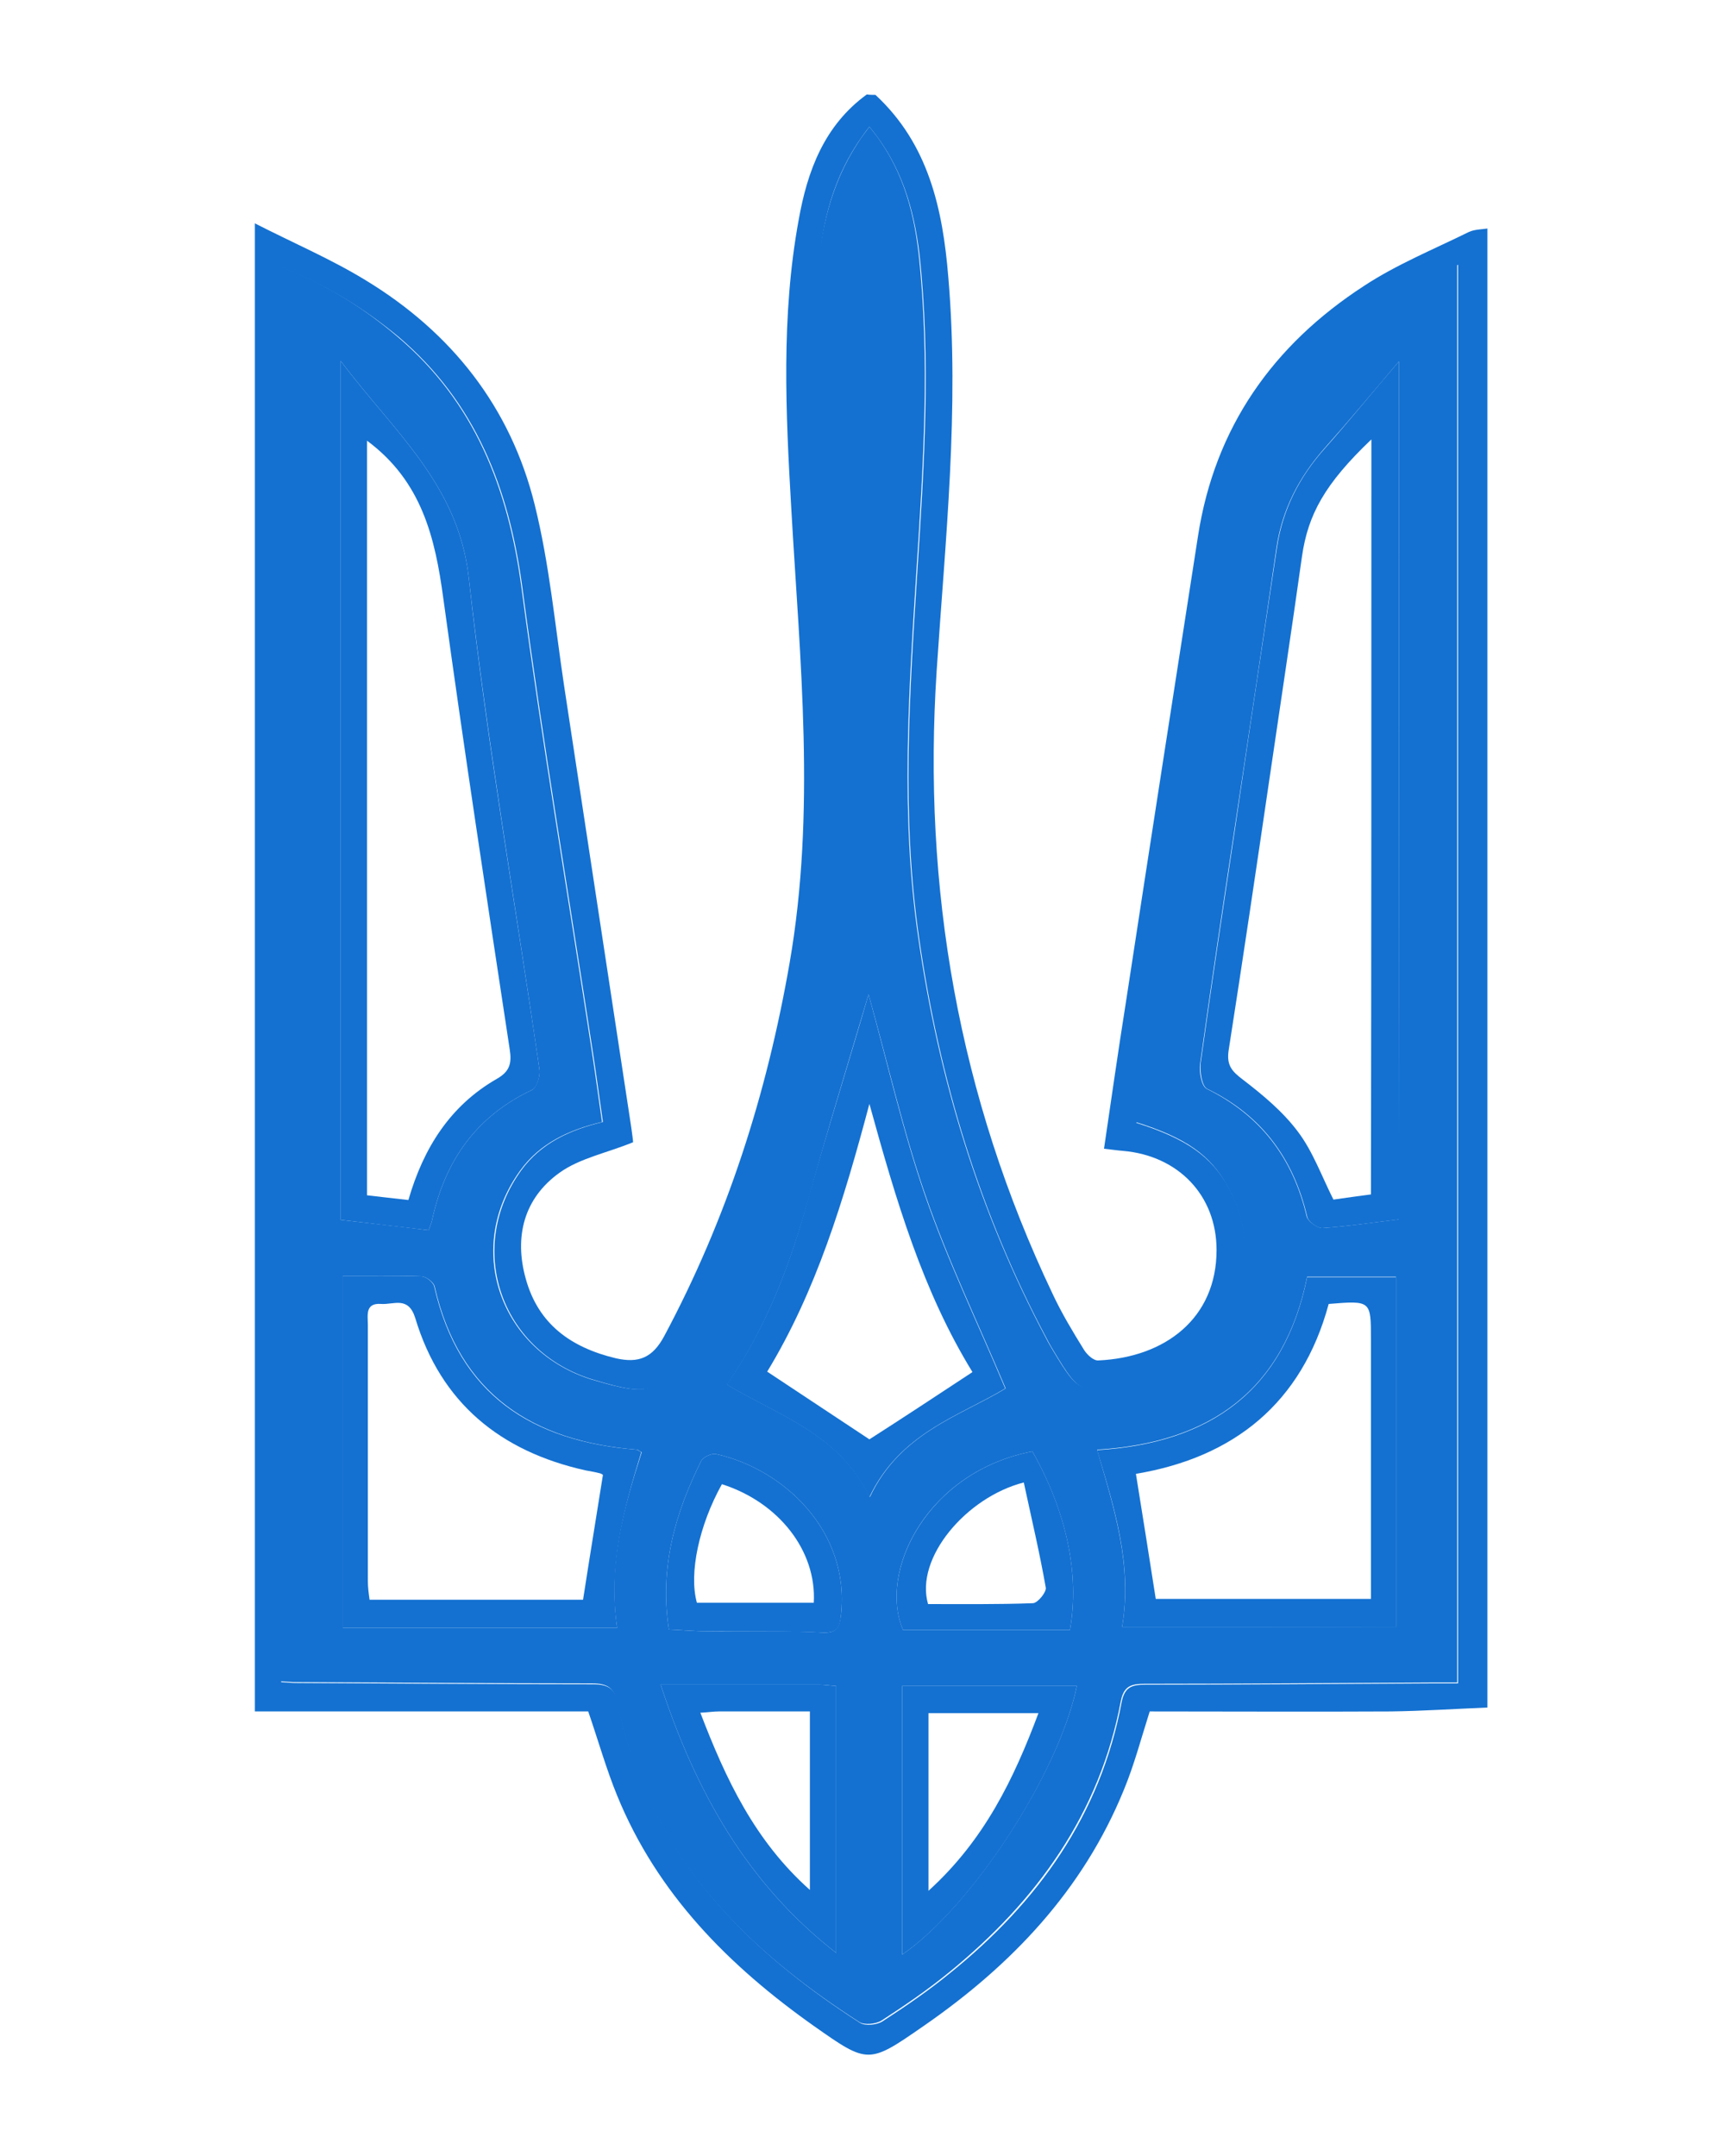 <?xml version="1.0" encoding="utf-8"?>
<!-- Generator: Adobe Illustrator 21.0.2, SVG Export Plug-In . SVG Version: 6.00 Build 0)  -->
<svg version="1.1" id="Слой_1" xmlns="http://www.w3.org/2000/svg" xmlns:xlink="http://www.w3.org/1999/xlink" x="0px" y="0px"
	 viewBox="0 0 400 480" style="enable-background:new 0 0 400 480;" width="40px" height="50px" xml:space="preserve">
<style type="text/css">
	.st0{fill:#1471D1;}
</style>
<g>
	<path class="st0" d="M203,12c12.3,11.4,15.6,26.4,16.9,42.3c2.6,30.5-0.7,60.9-2.7,91.2c-3.3,50.5,5.1,98.8,26.9,144.6
		c2.1,4.5,4.7,8.8,7.3,13c0.7,1.1,2.2,2.5,3.3,2.4c15.5-0.7,27.4-9.8,27.4-25.6c0-12.7-8.9-21.9-21.7-23c-1.3-0.1-2.6-0.3-4.4-0.5
		c1.7-11.5,3.3-22.8,5.1-34.1c5.5-36,11.1-72,16.7-108c3.9-25.2,17.4-44.3,38.5-58c7.6-5,16.2-8.5,24.3-12.5
		c1.3-0.6,2.9-0.6,4.3-0.8c0,114.3,0,228.7,0,343c-7.5,0.3-14.9,0.8-22.4,0.9c-18.6,0.1-37.3,0-55.9,0c-2,6.3-3.6,12.4-6,18.2
		c-9.5,23.3-26.1,40.7-46.5,54.8c-12.7,8.8-12.8,8.8-25.3,0c-19.8-14-36.4-30.7-45.7-53.5c-2.5-6.1-4.3-12.5-6.7-19.5
		c-25.3,0-51.1,0-77.3,0c0-114.9,0-229.3,0-345.1c9,4.6,17.7,8.3,25.7,13.2c19.9,12.1,33.6,29.4,39.2,52.1
		c3.4,13.7,4.7,27.9,6.8,41.9c5.2,34.2,10.4,68.4,15.6,102.6c0.2,1.5,0.4,2.9,0.4,3.3c-6.1,2.5-12.4,3.7-17.1,7.1
		c-8.2,5.9-10.5,14.8-7.8,24.5c2.9,10.6,10.5,16,20.9,18.5c5.3,1.2,8.5-0.1,11.2-5.1c14.6-27.3,23.8-56.1,29.1-86.6
		c6.1-35.1,2.4-70,0.4-105.1c-1.3-22.4-2.4-44.9,1.7-67.2c2-11.3,5.9-21.9,15.8-29.1C201.7,12,202.3,12,203,12z M201.6,19.4
		C194,29,191,39.5,190,50.5c-2.6,26.5-0.6,52.9,1.2,79.3c1.8,26.6,2.9,53.2-1.2,79.7c-4.9,32.2-14.3,62.9-29.8,91.6
		c-6.6,12.2-9,13-22.5,8.9c-0.3-0.1-0.7-0.2-1-0.3c-20.9-6.9-28.6-30.5-15.9-48.2c4.6-6.4,11.4-9.5,19-11.3
		c-0.8-5.5-1.5-10.8-2.3-16c-5.5-36-11.6-72-16.4-108.1c-3.1-22.9-10.8-42.8-28.7-58c-8.1-6.7-17-12.2-27.2-16.1
		c0,109.7,0,218.8,0,328.1c1.4,0.1,2.6,0.2,3.7,0.2c22.8,0.1,45.6,0.3,68.5,0.3c3.7,0,5.3,1,6,4.8c0.8,4.7,2.3,9.4,3.9,13.9
		c9.6,26.7,29,44.9,52.1,59.8c1.2,0.8,3.9,0.5,5.2-0.3c5.4-3.5,10.8-7.2,15.8-11.3c20.3-16.4,34.8-36.6,39.7-62.8
		c0.7-3.5,2.4-4,5.5-4c22.2,0,44.3-0.2,66.5-0.3c1.9,0,3.9,0,6,0c0-109.8,0-218.8,0-329c-6.4,3.6-12.4,6.4-17.9,10
		c-18.8,12.3-31.7,29.2-35.6,51.5c-5.8,33.3-10.4,66.8-15.5,100.2c-1.9,12.4-3.8,24.9-5.6,37.3c11.7,3.7,17.4,7.8,21.4,15
		c10.4,19-0.8,41.2-22.9,45.7c-11.3,2.3-11.7,2.1-17.5-7.5c-0.6-1-1.2-2-1.7-3c-15.6-29.2-25-60.4-29.7-93.2
		c-4.1-28.3-2.2-56.5-0.4-84.7c1.6-24.6,3.2-49.2,0.5-73.8C211.9,38.3,209,28.3,201.6,19.4z"/>
	<path class="st0" d="M201.6,19.4c7.4,8.9,10.2,18.9,11.4,29.3c2.7,24.6,1.1,49.2-0.5,73.8c-1.8,28.2-3.7,56.4,0.4,84.7
		c4.7,32.8,14.1,63.9,29.7,93.2c0.5,1,1.1,2,1.7,3c5.8,9.6,6.2,9.8,17.5,7.5c22.2-4.5,33.4-26.7,22.9-45.7c-4-7.3-9.6-11.3-21.4-15
		c1.9-12.4,3.7-24.8,5.6-37.3c5.1-33.4,9.7-66.9,15.5-100.2c3.9-22.3,16.8-39.2,35.6-51.5c5.5-3.6,11.5-6.5,17.9-10
		c0,110.2,0,219.2,0,329c-2.1,0-4.1,0-6,0c-22.2,0.1-44.3,0.3-66.5,0.3c-3.1,0-4.8,0.5-5.5,4c-4.9,26.1-19.5,46.3-39.7,62.8
		c-5,4.1-10.4,7.8-15.8,11.3c-1.3,0.8-4,1.1-5.2,0.3c-23.2-14.9-42.6-33.1-52.1-59.8c-1.6-4.5-3-9.2-3.9-13.9
		c-0.7-3.8-2.3-4.8-6-4.8c-22.8,0-45.6-0.2-68.5-0.3c-1.1,0-2.3-0.1-3.7-0.2c0-109.3,0-218.4,0-328.1c10.2,3.9,19.1,9.4,27.2,16.3
		c17.9,15.2,25.6,35.1,28.7,58c4.8,36.1,10.9,72.1,16.4,108.1c0.8,5.2,1.5,10.5,2.3,16c-7.6,1.8-14.4,4.9-19,11.3
		c-12.8,17.7-5,41.2,15.9,48.2c0.3,0.1,0.6,0.2,1,0.3c13.4,4,15.8,3.3,22.5-8.9c15.6-28.7,24.9-59.4,29.8-91.6
		c4-26.6,2.9-53.1,1.2-79.7c-1.8-26.4-3.7-52.8-1.2-79.3C191.1,39.5,194,29.1,201.6,19.4z M324.4,73.8c-6.1,7.2-11.6,13.8-17.3,20.2
		c-5.9,6.7-9.8,14.2-11.1,23c-3.2,21.9-6.5,43.8-9.8,65.7c-2.7,17.9-5.4,35.9-7.9,53.9c-0.3,1.9,0.3,5.3,1.5,5.9
		c12.6,6.2,20,16.1,23.2,29.6c0.3,1.2,2.5,2.7,3.6,2.7c5.9-0.4,11.8-1.3,17.7-2C324.4,206.4,324.4,140.6,324.4,73.8z M99.4,275.3
		c0.4-1.2,0.7-1.8,0.8-2.4c3-13.7,10.2-24,23.1-30.1c1.1-0.5,2-3.2,1.8-4.7c-5.5-38-12.1-75.9-16.4-114.1
		c-2.4-21.7-17.5-34-29.7-50.3c0,67.2,0,133,0,199.2C85.8,273.7,92.4,274.4,99.4,275.3z M143.1,367.5c-2.2-14.5,1.5-27.7,5.7-40.7
		c-0.8-0.4-0.9-0.6-1-0.6c-24.2-1.9-41.3-12.8-47-37.8c-0.2-1-1.9-2.3-3-2.4c-6.1-0.2-12.2-0.1-18.3-0.1c0,27.6,0,54.5,0,81.6
		C100.6,367.5,121.4,367.5,143.1,367.5z M260.2,367.3c21.8,0,42.7,0,63.5,0c0-27.3,0-54.1,0-81.2c-7.1,0-13.7,0-20.6,0
		c-5.3,26.2-22.4,38.5-48.7,40.1C258.4,340,262.6,353,260.2,367.3z M201.4,220.6c-4.8,16.2-9.5,31.4-13.7,46.7
		c-4.3,15.4-9.7,30.2-19.1,43.8c12.2,7.3,26,11.4,33.1,26.1c7-14.9,20.9-18.8,31.5-25.2c-6.4-15.2-13.3-29.5-18.5-44.5
		C209.5,252.6,206,237,201.4,220.6z M209.2,381c0,21.1,0,41.6,0,62.3c16.3-11.3,36.4-42.3,40.5-62.3C236.3,381,222.9,381,209.2,381z
		 M153.2,380.7c8.1,24.7,20,46.1,40.7,62.2c0-20.8,0-41.2,0-61.9c-1.5-0.1-2.6-0.3-3.8-0.3C178,380.7,165.9,380.7,153.2,380.7z
		 M239.4,326.6c-24.5,4.7-35.8,27.9-30,41.4c13,0,25.9,0,38.7,0C250.4,355,247.3,340.7,239.4,326.6z M155.1,367.9
		c2.9,0.1,5.7,0.4,8.5,0.4c9,0.1,18-0.2,26.9,0.3c3.5,0.2,4.1-1,4.5-4c2.2-19.3-13.1-33.9-29-37.4c-1-0.2-2.9,0.7-3.4,1.6
		C156.5,341,152.9,353.7,155.1,367.9z"/>
	<path class="st0" d="M324.4,73.8c0,66.7,0,132.6,0,199c-5.9,0.7-11.8,1.6-17.7,2c-1.2,0.1-3.4-1.5-3.6-2.7
		c-3.2-13.5-10.6-23.5-23.2-29.6c-1.2-0.6-1.7-4-1.5-5.9c2.5-18,5.2-35.9,7.9-53.9c3.2-21.9,6.5-43.8,9.8-65.7
		c1.3-8.8,5.2-16.4,11.1-23C312.8,87.7,318.2,81,324.4,73.8z M318,91.9c-10.8,10.3-14.7,17.4-16.1,27.2c-2.4,17.1-5,34.2-7.5,51.3
		c-3.1,21.1-6.2,42.1-9.5,63.2c-0.5,3.4,0.7,4.8,3.2,6.7c4.7,3.6,9.4,7.5,12.9,12.2c3.4,4.5,5.4,10.1,8.2,15.7
		c2.7-0.4,5.7-0.8,8.7-1.2C318,208.6,318,150.7,318,91.9z"/>
	<path class="st0" d="M99.4,275.3c-7-0.8-13.5-1.6-20.4-2.4c0-66.2,0-132,0-199.2c12.2,16.3,27.3,28.6,29.7,50.3
		c4.2,38.2,10.9,76.1,16.4,114.1c0.2,1.5-0.6,4.2-1.8,4.7c-12.9,6.1-20.1,16.4-23.1,30.1C100.1,273.5,99.8,274.1,99.4,275.3z
		 M85.1,92.2c0,58.5,0,116.5,0,175c3.2,0.4,6.3,0.7,9.6,1.1c3.5-12.1,9.7-21.9,20.5-28.1c3-1.7,3.5-3.6,3-6.8
		c-5.3-34.9-10.6-69.7-15.4-104.6C100.9,114.7,97.8,101.6,85.1,92.2z"/>
	<path class="st0" d="M143.1,367.5c-21.8,0-42.6,0-63.7,0c0-27.1,0-53.9,0-81.6c6.1,0,12.2-0.1,18.3,0.1c1.1,0,2.8,1.4,3,2.4
		c5.7,25.1,22.7,35.9,47,37.8c0.1,0,0.3,0.2,1,0.6C144.7,339.8,141,353,143.1,367.5z M139.8,332.1c0.2,0.1-0.2-0.3-0.6-0.4
		c-1.1-0.3-2.3-0.5-3.4-0.7c-19.8-4.4-33.6-15.7-39.5-35.3c-1.6-5.2-5-3.1-7.9-3.3c-3.8-0.3-3.1,2.7-3.1,4.8c0,19.8,0,39.6,0,59.5
		c0,1.4,0.2,2.9,0.4,4.3c17,0,33.6,0,49.5,0C136.7,351.3,138.2,342.2,139.8,332.1z"/>
	<path class="st0" d="M260.2,367.3c2.4-14.3-1.7-27.3-5.8-41c26.3-1.6,43.4-13.9,48.7-40.1c6.9,0,13.5,0,20.6,0c0,27,0,53.9,0,81.2
		C302.9,367.3,282,367.3,260.2,367.3z M308.1,292.4c-6.2,23-22,35.6-44.7,39.4c1.6,9.9,3.1,19.4,4.6,29c16.1,0,32.8,0,49.9,0
		c0-2.2,0-4,0-5.8c0-18.1,0-36.3,0-54.4C317.9,291.6,317.9,291.6,308.1,292.4z"/>
	<path class="st0" d="M201.4,220.6c4.5,16.3,8,31.9,13.2,46.9s12.1,29.3,18.5,44.5c-10.6,6.4-24.4,10.3-31.5,25.2
		c-7.1-14.7-20.9-18.8-33.1-26.1c9.4-13.5,14.9-28.4,19.1-43.8C191.9,252,196.7,236.8,201.4,220.6z M225.5,308.2
		c-11.5-18.7-17.7-39.7-23.9-62.2c-6,22.6-12.4,43.5-23.7,62.1c8.4,5.6,16.5,10.9,23.7,15.7C209.1,319,217,313.8,225.5,308.2z"/>
	<path class="st0" d="M209.2,381c13.7,0,27.1,0,40.5,0c-4.1,20.1-24.2,51.1-40.5,62.3C209.2,422.6,209.2,402.1,209.2,381z
		 M215.3,428.5c13-11.8,19.8-26,25.5-41.2c-8.7,0-17.1,0-25.5,0C215.3,401,215.3,414.2,215.3,428.5z"/>
	<path class="st0" d="M153.2,380.7c12.7,0,24.8,0,36.9,0c1.1,0,2.3,0.2,3.8,0.3c0,20.6,0,41.1,0,61.9
		C173.2,426.8,161.3,405.4,153.2,380.7z M162.4,387.2c5.9,15.4,12.6,29.7,25.4,41.1c0-14.2,0-27.5,0-41.4c-7.2,0-14.1,0-21.1,0
		C165.5,386.9,164.2,387.1,162.4,387.2z"/>
	<path class="st0" d="M239.4,326.6c7.9,14,11,28.4,8.7,41.4c-12.8,0-25.6,0-38.7,0C203.6,354.6,214.9,331.3,239.4,326.6z
		 M237.4,333.8c-13.3,3.4-25.3,17.5-22.2,28.2c8,0,16.2,0.1,24.3-0.2c1.1,0,3.2-2.6,3-3.6C241.1,350.2,239.2,342.2,237.4,333.8z"/>
	<path class="st0" d="M155.1,367.9c-2.2-14.2,1.4-26.9,7.5-39.1c0.5-0.9,2.4-1.8,3.4-1.6c15.9,3.5,31.2,18.1,29,37.4
		c-0.3,3-0.9,4.2-4.5,4c-9-0.4-17.9-0.2-26.9-0.3C160.8,368.3,158,368,155.1,367.9z M167.4,334.2c-5.3,9.5-7.7,20.7-5.8,27.5
		c9,0,18.1,0,27.1,0C189.4,349.7,180.6,338.4,167.4,334.2z"/>
</g>
</svg>

